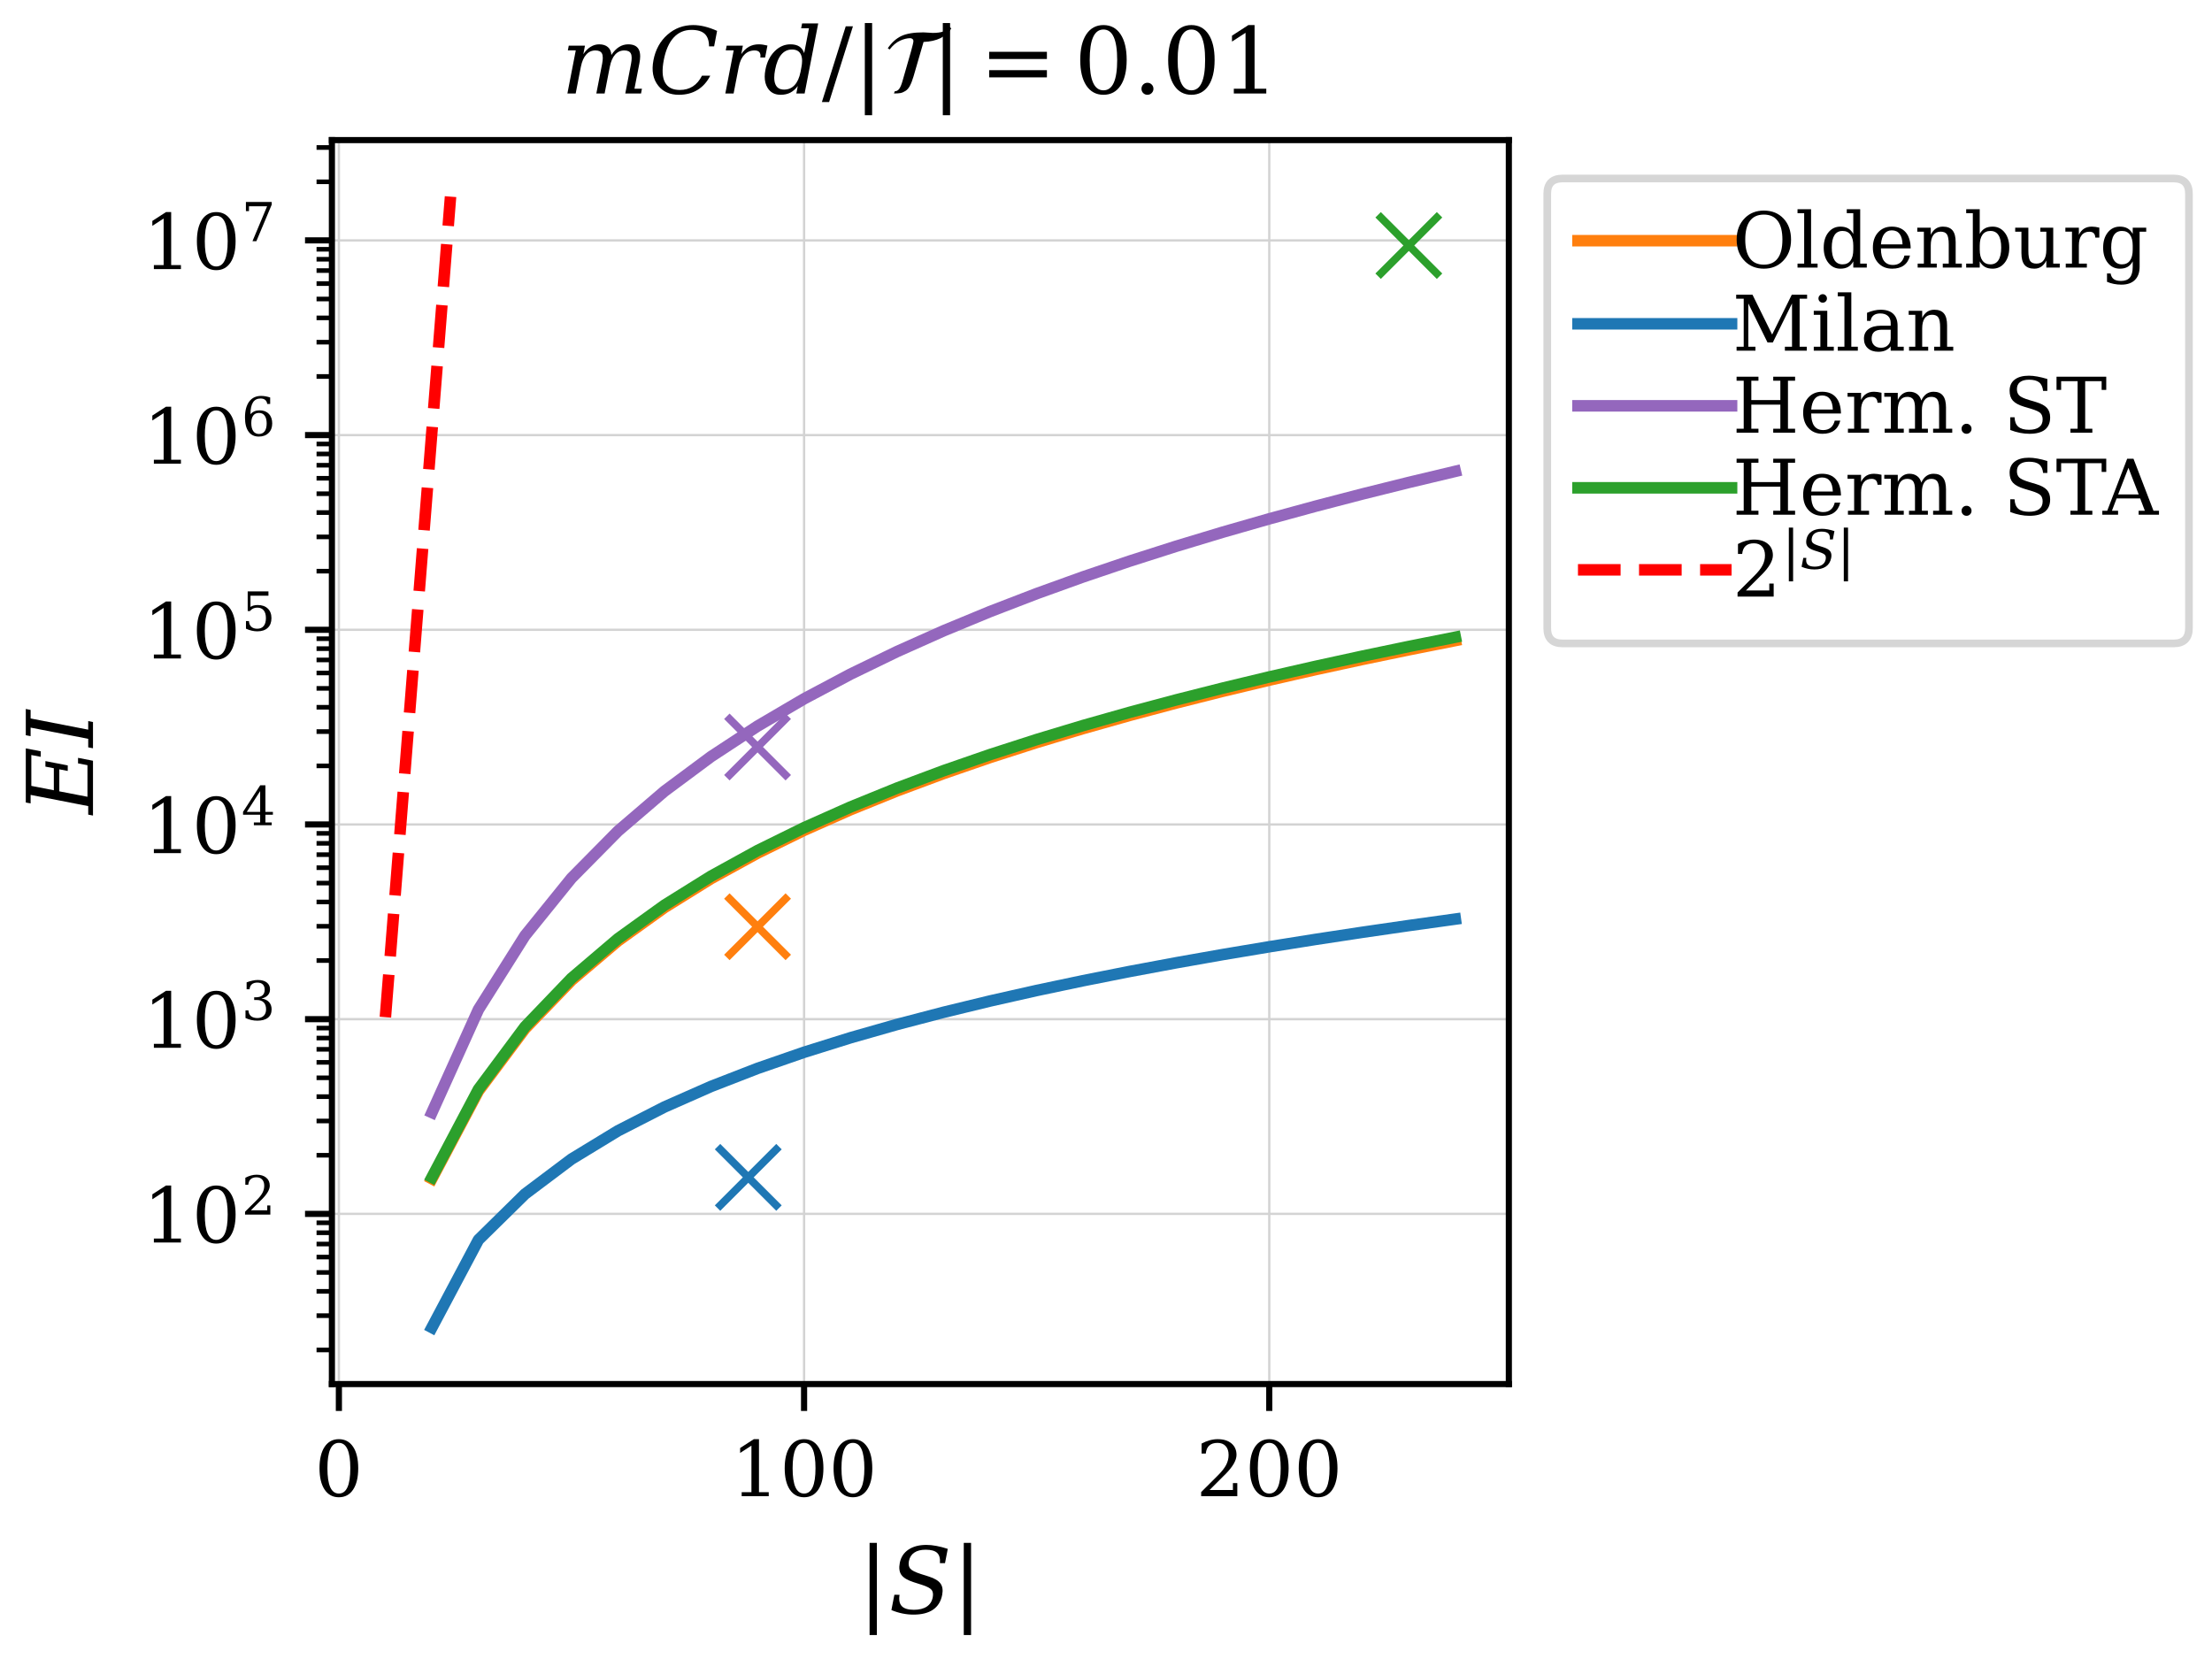 <?xml version="1.0" encoding="utf-8" standalone="no"?>
<!DOCTYPE svg PUBLIC "-//W3C//DTD SVG 1.1//EN"
  "http://www.w3.org/Graphics/SVG/1.1/DTD/svg11.dtd">
<!-- Created with matplotlib (https://matplotlib.org/) -->
<svg height="216pt" version="1.1" viewBox="0 0 288 216" width="288pt" xmlns="http://www.w3.org/2000/svg" xmlns:xlink="http://www.w3.org/1999/xlink">
 <defs>
  <style type="text/css">*{stroke-linecap:butt;stroke-linejoin:round;}</style>
 </defs>
 <g id="figure_1">
  <g id="patch_1">
   <path d="M 0 216 
L 288 216 
L 288 0 
L 0 0 
z
" style="fill:#ffffff;"/>
  </g>
  <g id="axes_1">
   <g id="patch_2">
    <path d="M 43.214 180.202 
L 196.45 180.202 
L 196.45 18.24 
L 43.214 18.24 
z
" style="fill:#ffffff;"/>
   </g>
   <g id="matplotlib.axis_1">
    <g id="xtick_1">
     <g id="line2d_1">
      <path clip-path="url(#pc89d87c1bc)" d="M 44.123 180.202 
L 44.123 18.24 
" style="fill:none;stroke:#d3d3d3;stroke-linecap:square;stroke-width:0.3;"/>
     </g>
     <g id="line2d_2">
      <defs>
       <path d="M 0 0 
L 0 3.5 
" id="m90feaa83fc" style="stroke:#000000;stroke-width:0.8;"/>
      </defs>
      <g>
       <use style="stroke:#000000;stroke-width:0.8;" x="44.123" xlink:href="#m90feaa83fc" y="180.202"/>
      </g>
     </g>
     <g id="text_1">
      <!-- 0 -->
      <g transform="translate(40.941 194.8)scale(0.1 -0.1)">
       <defs>
        <path d="M 31.781 3.422 
Q 39.266 3.422 42.969 11.625 
Q 46.688 19.828 46.688 36.375 
Q 46.688 52.984 42.969 61.188 
Q 39.266 69.391 31.781 69.391 
Q 24.312 69.391 20.594 61.188 
Q 16.891 52.984 16.891 36.375 
Q 16.891 19.828 20.594 11.625 
Q 24.312 3.422 31.781 3.422 
z
M 31.781 -1.422 
Q 19.922 -1.422 13.25 8.531 
Q 6.594 18.5 6.594 36.375 
Q 6.594 54.297 13.25 64.25 
Q 19.922 74.219 31.781 74.219 
Q 43.703 74.219 50.344 64.25 
Q 56.984 54.297 56.984 36.375 
Q 56.984 18.5 50.344 8.531 
Q 43.703 -1.422 31.781 -1.422 
z
" id="DejaVuSerif-48"/>
       </defs>
       <use xlink:href="#DejaVuSerif-48"/>
      </g>
     </g>
    </g>
    <g id="xtick_2">
     <g id="line2d_3">
      <path clip-path="url(#pc89d87c1bc)" d="M 104.69 180.202 
L 104.69 18.24 
" style="fill:none;stroke:#d3d3d3;stroke-linecap:square;stroke-width:0.3;"/>
     </g>
     <g id="line2d_4">
      <g>
       <use style="stroke:#000000;stroke-width:0.8;" x="104.69" xlink:href="#m90feaa83fc" y="180.202"/>
      </g>
     </g>
     <g id="text_2">
      <!-- 100 -->
      <g transform="translate(95.146 194.8)scale(0.1 -0.1)">
       <defs>
        <path d="M 14.203 0 
L 14.203 5.172 
L 26.906 5.172 
L 26.906 65.828 
L 12.203 56.297 
L 12.203 62.703 
L 29.984 74.219 
L 36.719 74.219 
L 36.719 5.172 
L 49.422 5.172 
L 49.422 0 
z
" id="DejaVuSerif-49"/>
       </defs>
       <use xlink:href="#DejaVuSerif-49"/>
       <use x="63.623" xlink:href="#DejaVuSerif-48"/>
       <use x="127.246" xlink:href="#DejaVuSerif-48"/>
      </g>
     </g>
    </g>
    <g id="xtick_3">
     <g id="line2d_5">
      <path clip-path="url(#pc89d87c1bc)" d="M 165.257 180.202 
L 165.257 18.24 
" style="fill:none;stroke:#d3d3d3;stroke-linecap:square;stroke-width:0.3;"/>
     </g>
     <g id="line2d_6">
      <g>
       <use style="stroke:#000000;stroke-width:0.8;" x="165.257" xlink:href="#m90feaa83fc" y="180.202"/>
      </g>
     </g>
     <g id="text_3">
      <!-- 200 -->
      <g transform="translate(155.714 194.8)scale(0.1 -0.1)">
       <defs>
        <path d="M 12.797 55.516 
L 7.328 55.516 
L 7.328 68.5 
Q 12.547 71.297 17.844 72.75 
Q 23.141 74.219 28.219 74.219 
Q 39.594 74.219 46.188 68.703 
Q 52.781 63.188 52.781 53.719 
Q 52.781 43.016 37.844 28.125 
Q 36.672 27 36.078 26.422 
L 17.672 8.016 
L 48.094 8.016 
L 48.094 17 
L 53.812 17 
L 53.812 0 
L 6.781 0 
L 6.781 5.328 
L 28.906 27.391 
Q 36.234 34.719 39.359 40.844 
Q 42.484 46.969 42.484 53.719 
Q 42.484 61.078 38.641 65.234 
Q 34.812 69.391 28.078 69.391 
Q 21.094 69.391 17.281 65.922 
Q 13.484 62.453 12.797 55.516 
z
" id="DejaVuSerif-50"/>
       </defs>
       <use xlink:href="#DejaVuSerif-50"/>
       <use x="63.623" xlink:href="#DejaVuSerif-48"/>
       <use x="127.246" xlink:href="#DejaVuSerif-48"/>
      </g>
     </g>
    </g>
    <g id="text_4">
     <!-- $|S|$ -->
     <g transform="translate(111.672 210.12)scale(0.12 -0.12)">
      <defs>
       <path d="M 20.797 76.422 
L 20.797 -23.578 
L 12.891 -23.578 
L 12.891 76.422 
z
" id="DejaVuSerif-124"/>
       <path d="M 2.875 3.516 
L 6.109 20.125 
L 11.719 20.062 
Q 10.359 11.766 14.141 7.781 
Q 17.922 3.812 27.25 3.812 
Q 35.938 3.812 41.188 7.25 
Q 46.438 10.688 47.703 17.281 
Q 48.734 22.562 46.5 25.391 
Q 44.281 28.219 35.938 30.906 
L 26.906 33.797 
Q 17.047 36.969 13.703 41.703 
Q 10.359 46.438 11.969 54.688 
Q 13.766 63.969 21.359 69.094 
Q 28.953 74.219 40.875 74.219 
Q 45.953 74.219 51.781 73.109 
Q 57.625 72.016 64.016 69.922 
L 61.031 54.391 
L 55.516 54.391 
Q 56.156 62.109 52.516 65.547 
Q 48.875 69 40.047 69 
Q 32.328 69 27.688 65.844 
Q 23.047 62.703 21.875 56.688 
Q 20.844 51.469 23.281 48.484 
Q 25.734 45.516 35.016 42.578 
L 43.5 39.891 
Q 52.828 36.922 56.141 32.297 
Q 59.469 27.688 57.953 19.922 
Q 55.906 9.328 48.062 3.953 
Q 40.234 -1.422 26.812 -1.422 
Q 20.797 -1.422 14.812 -0.188 
Q 8.844 1.031 2.875 3.516 
z
" id="DejaVuSerif-Italic-83"/>
      </defs>
      <use transform="translate(0 0.578)" xlink:href="#DejaVuSerif-124"/>
      <use transform="translate(33.691 0.578)" xlink:href="#DejaVuSerif-Italic-83"/>
      <use transform="translate(102.197 0.578)" xlink:href="#DejaVuSerif-124"/>
     </g>
    </g>
   </g>
   <g id="matplotlib.axis_2">
    <g id="ytick_1">
     <g id="line2d_7">
      <path clip-path="url(#pc89d87c1bc)" d="M 43.214 158.044 
L 196.45 158.044 
" style="fill:none;stroke:#d3d3d3;stroke-linecap:square;stroke-width:0.3;"/>
     </g>
     <g id="line2d_8">
      <defs>
       <path d="M 0 0 
L -3.5 0 
" id="mad2fc15895" style="stroke:#000000;stroke-width:0.8;"/>
      </defs>
      <g>
       <use style="stroke:#000000;stroke-width:0.8;" x="43.214" xlink:href="#mad2fc15895" y="158.044"/>
      </g>
     </g>
     <g id="text_5">
      <!-- $\mathdefault{10^{2}}$ -->
      <g transform="translate(18.614 161.844)scale(0.1 -0.1)">
       <use transform="translate(0 0.713)" xlink:href="#DejaVuSerif-49"/>
       <use transform="translate(63.623 0.713)" xlink:href="#DejaVuSerif-48"/>
       <use transform="translate(128.154 37.047)scale(0.7)" xlink:href="#DejaVuSerif-50"/>
      </g>
     </g>
    </g>
    <g id="ytick_2">
     <g id="line2d_9">
      <path clip-path="url(#pc89d87c1bc)" d="M 43.214 132.695 
L 196.45 132.695 
" style="fill:none;stroke:#d3d3d3;stroke-linecap:square;stroke-width:0.3;"/>
     </g>
     <g id="line2d_10">
      <g>
       <use style="stroke:#000000;stroke-width:0.8;" x="43.214" xlink:href="#mad2fc15895" y="132.695"/>
      </g>
     </g>
     <g id="text_6">
      <!-- $\mathdefault{10^{3}}$ -->
      <g transform="translate(18.614 136.494)scale(0.1 -0.1)">
       <defs>
        <path d="M 9.719 69.828 
Q 15.438 71.969 20.672 73.094 
Q 25.922 74.219 30.516 74.219 
Q 41.219 74.219 47.219 69.594 
Q 53.219 64.984 53.219 56.781 
Q 53.219 50.203 49.062 45.781 
Q 44.922 41.359 37.312 39.797 
Q 46.297 38.531 51.25 33.281 
Q 56.203 28.031 56.203 19.672 
Q 56.203 9.469 49.344 4.016 
Q 42.484 -1.422 29.594 -1.422 
Q 23.875 -1.422 18.422 -0.188 
Q 12.984 1.031 7.625 3.516 
L 7.625 17.672 
L 13.094 17.672 
Q 13.578 10.641 17.828 7.031 
Q 22.078 3.422 29.781 3.422 
Q 37.25 3.422 41.578 7.734 
Q 45.906 12.062 45.906 19.578 
Q 45.906 28.172 41.453 32.594 
Q 37.016 37.016 28.422 37.016 
L 23.781 37.016 
L 23.781 42 
L 26.219 42 
Q 34.766 42 39.031 45.531 
Q 43.312 49.078 43.312 56.203 
Q 43.312 62.594 39.797 65.984 
Q 36.281 69.391 29.688 69.391 
Q 23.094 69.391 19.453 66.266 
Q 15.828 63.141 15.188 56.984 
L 9.719 56.984 
z
" id="DejaVuSerif-51"/>
       </defs>
       <use transform="translate(0 0.713)" xlink:href="#DejaVuSerif-49"/>
       <use transform="translate(63.623 0.713)" xlink:href="#DejaVuSerif-48"/>
       <use transform="translate(128.154 37.047)scale(0.7)" xlink:href="#DejaVuSerif-51"/>
      </g>
     </g>
    </g>
    <g id="ytick_3">
     <g id="line2d_11">
      <path clip-path="url(#pc89d87c1bc)" d="M 43.214 107.346 
L 196.45 107.346 
" style="fill:none;stroke:#d3d3d3;stroke-linecap:square;stroke-width:0.3;"/>
     </g>
     <g id="line2d_12">
      <g>
       <use style="stroke:#000000;stroke-width:0.8;" x="43.214" xlink:href="#mad2fc15895" y="107.346"/>
      </g>
     </g>
     <g id="text_7">
      <!-- $\mathdefault{10^{4}}$ -->
      <g transform="translate(18.614 111.145)scale(0.1 -0.1)">
       <defs>
        <path d="M 34.906 24.703 
L 34.906 63.484 
L 10.016 24.703 
z
M 56.391 0 
L 23.188 0 
L 23.188 5.172 
L 34.906 5.172 
L 34.906 19.484 
L 3.078 19.484 
L 3.078 24.812 
L 35.016 74.219 
L 44.672 74.219 
L 44.672 24.703 
L 58.594 24.703 
L 58.594 19.484 
L 44.672 19.484 
L 44.672 5.172 
L 56.391 5.172 
z
" id="DejaVuSerif-52"/>
       </defs>
       <use transform="translate(0 0.713)" xlink:href="#DejaVuSerif-49"/>
       <use transform="translate(63.623 0.713)" xlink:href="#DejaVuSerif-48"/>
       <use transform="translate(128.154 37.047)scale(0.7)" xlink:href="#DejaVuSerif-52"/>
      </g>
     </g>
    </g>
    <g id="ytick_4">
     <g id="line2d_13">
      <path clip-path="url(#pc89d87c1bc)" d="M 43.214 81.997 
L 196.45 81.997 
" style="fill:none;stroke:#d3d3d3;stroke-linecap:square;stroke-width:0.3;"/>
     </g>
     <g id="line2d_14">
      <g>
       <use style="stroke:#000000;stroke-width:0.8;" x="43.214" xlink:href="#mad2fc15895" y="81.997"/>
      </g>
     </g>
     <g id="text_8">
      <!-- $\mathdefault{10^{5}}$ -->
      <g transform="translate(18.614 85.796)scale(0.1 -0.1)">
       <defs>
        <path d="M 50.297 72.906 
L 50.297 64.891 
L 16.891 64.891 
L 16.891 44 
Q 19.438 45.75 22.828 46.625 
Q 26.219 47.516 30.422 47.516 
Q 42.234 47.516 49.062 40.969 
Q 55.906 34.422 55.906 23.094 
Q 55.906 11.531 49 5.047 
Q 42.094 -1.422 29.594 -1.422 
Q 24.562 -1.422 19.281 -0.188 
Q 14.016 1.031 8.5 3.516 
L 8.5 17.672 
L 14.016 17.672 
Q 14.453 10.75 18.422 7.078 
Q 22.406 3.422 29.594 3.422 
Q 37.312 3.422 41.453 8.5 
Q 45.609 13.578 45.609 23.094 
Q 45.609 32.562 41.484 37.609 
Q 37.359 42.672 29.594 42.672 
Q 25.203 42.672 21.844 41.109 
Q 18.5 39.547 15.922 36.281 
L 11.719 36.281 
L 11.719 72.906 
z
" id="DejaVuSerif-53"/>
       </defs>
       <use transform="translate(0 0.631)" xlink:href="#DejaVuSerif-49"/>
       <use transform="translate(63.623 0.631)" xlink:href="#DejaVuSerif-48"/>
       <use transform="translate(128.154 36.966)scale(0.7)" xlink:href="#DejaVuSerif-53"/>
      </g>
     </g>
    </g>
    <g id="ytick_5">
     <g id="line2d_15">
      <path clip-path="url(#pc89d87c1bc)" d="M 43.214 56.648 
L 196.45 56.648 
" style="fill:none;stroke:#d3d3d3;stroke-linecap:square;stroke-width:0.3;"/>
     </g>
     <g id="line2d_16">
      <g>
       <use style="stroke:#000000;stroke-width:0.8;" x="43.214" xlink:href="#mad2fc15895" y="56.648"/>
      </g>
     </g>
     <g id="text_9">
      <!-- $\mathdefault{10^{6}}$ -->
      <g transform="translate(18.614 60.447)scale(0.1 -0.1)">
       <defs>
        <path d="M 32.719 3.422 
Q 39.594 3.422 43.297 8.469 
Q 47.016 13.531 47.016 23 
Q 47.016 32.469 43.297 37.516 
Q 39.594 42.578 32.719 42.578 
Q 25.734 42.578 22.062 37.688 
Q 18.406 32.812 18.406 23.578 
Q 18.406 13.875 22.109 8.641 
Q 25.828 3.422 32.719 3.422 
z
M 16.797 40.141 
Q 20.125 43.797 24.312 45.594 
Q 28.516 47.406 33.797 47.406 
Q 44.672 47.406 51 40.859 
Q 57.328 34.328 57.328 23 
Q 57.328 11.922 50.516 5.25 
Q 43.703 -1.422 32.328 -1.422 
Q 19.969 -1.422 13.328 7.781 
Q 6.688 17 6.688 34.078 
Q 6.688 53.219 14.547 63.719 
Q 22.406 74.219 36.719 74.219 
Q 40.578 74.219 44.828 73.484 
Q 49.078 72.75 53.516 71.297 
L 53.516 59.281 
L 48 59.281 
Q 47.406 64.203 44.234 66.797 
Q 41.062 69.391 35.688 69.391 
Q 26.219 69.391 21.578 62.203 
Q 16.938 55.031 16.797 40.141 
z
" id="DejaVuSerif-54"/>
       </defs>
       <use transform="translate(0 0.713)" xlink:href="#DejaVuSerif-49"/>
       <use transform="translate(63.623 0.713)" xlink:href="#DejaVuSerif-48"/>
       <use transform="translate(128.154 37.047)scale(0.7)" xlink:href="#DejaVuSerif-54"/>
      </g>
     </g>
    </g>
    <g id="ytick_6">
     <g id="line2d_17">
      <path clip-path="url(#pc89d87c1bc)" d="M 43.214 31.299 
L 196.45 31.299 
" style="fill:none;stroke:#d3d3d3;stroke-linecap:square;stroke-width:0.3;"/>
     </g>
     <g id="line2d_18">
      <g>
       <use style="stroke:#000000;stroke-width:0.8;" x="43.214" xlink:href="#mad2fc15895" y="31.299"/>
      </g>
     </g>
     <g id="text_10">
      <!-- $\mathdefault{10^{7}}$ -->
      <g transform="translate(18.614 35.098)scale(0.1 -0.1)">
       <defs>
        <path d="M 56.391 67.922 
L 27.875 0 
L 20.609 0 
L 47.797 64.891 
L 14.109 64.891 
L 14.109 55.906 
L 8.406 55.906 
L 8.406 72.906 
L 56.391 72.906 
z
" id="DejaVuSerif-55"/>
       </defs>
       <use transform="translate(0 0.631)" xlink:href="#DejaVuSerif-49"/>
       <use transform="translate(63.623 0.631)" xlink:href="#DejaVuSerif-48"/>
       <use transform="translate(128.154 36.966)scale(0.7)" xlink:href="#DejaVuSerif-55"/>
      </g>
     </g>
    </g>
    <g id="ytick_7">
     <g id="line2d_19">
      <defs>
       <path d="M 0 0 
L -2 0 
" id="m419b87b1a6" style="stroke:#000000;stroke-width:0.6;"/>
      </defs>
      <g>
       <use style="stroke:#000000;stroke-width:0.6;" x="43.214" xlink:href="#m419b87b1a6" y="175.763"/>
      </g>
     </g>
    </g>
    <g id="ytick_8">
     <g id="line2d_20">
      <g>
       <use style="stroke:#000000;stroke-width:0.6;" x="43.214" xlink:href="#m419b87b1a6" y="171.299"/>
      </g>
     </g>
    </g>
    <g id="ytick_9">
     <g id="line2d_21">
      <g>
       <use style="stroke:#000000;stroke-width:0.6;" x="43.214" xlink:href="#m419b87b1a6" y="168.132"/>
      </g>
     </g>
    </g>
    <g id="ytick_10">
     <g id="line2d_22">
      <g>
       <use style="stroke:#000000;stroke-width:0.6;" x="43.214" xlink:href="#m419b87b1a6" y="165.675"/>
      </g>
     </g>
    </g>
    <g id="ytick_11">
     <g id="line2d_23">
      <g>
       <use style="stroke:#000000;stroke-width:0.6;" x="43.214" xlink:href="#m419b87b1a6" y="163.668"/>
      </g>
     </g>
    </g>
    <g id="ytick_12">
     <g id="line2d_24">
      <g>
       <use style="stroke:#000000;stroke-width:0.6;" x="43.214" xlink:href="#m419b87b1a6" y="161.971"/>
      </g>
     </g>
    </g>
    <g id="ytick_13">
     <g id="line2d_25">
      <g>
       <use style="stroke:#000000;stroke-width:0.6;" x="43.214" xlink:href="#m419b87b1a6" y="160.501"/>
      </g>
     </g>
    </g>
    <g id="ytick_14">
     <g id="line2d_26">
      <g>
       <use style="stroke:#000000;stroke-width:0.6;" x="43.214" xlink:href="#m419b87b1a6" y="159.204"/>
      </g>
     </g>
    </g>
    <g id="ytick_15">
     <g id="line2d_27">
      <g>
       <use style="stroke:#000000;stroke-width:0.6;" x="43.214" xlink:href="#m419b87b1a6" y="150.413"/>
      </g>
     </g>
    </g>
    <g id="ytick_16">
     <g id="line2d_28">
      <g>
       <use style="stroke:#000000;stroke-width:0.6;" x="43.214" xlink:href="#m419b87b1a6" y="145.95"/>
      </g>
     </g>
    </g>
    <g id="ytick_17">
     <g id="line2d_29">
      <g>
       <use style="stroke:#000000;stroke-width:0.6;" x="43.214" xlink:href="#m419b87b1a6" y="142.783"/>
      </g>
     </g>
    </g>
    <g id="ytick_18">
     <g id="line2d_30">
      <g>
       <use style="stroke:#000000;stroke-width:0.6;" x="43.214" xlink:href="#m419b87b1a6" y="140.326"/>
      </g>
     </g>
    </g>
    <g id="ytick_19">
     <g id="line2d_31">
      <g>
       <use style="stroke:#000000;stroke-width:0.6;" x="43.214" xlink:href="#m419b87b1a6" y="138.319"/>
      </g>
     </g>
    </g>
    <g id="ytick_20">
     <g id="line2d_32">
      <g>
       <use style="stroke:#000000;stroke-width:0.6;" x="43.214" xlink:href="#m419b87b1a6" y="136.622"/>
      </g>
     </g>
    </g>
    <g id="ytick_21">
     <g id="line2d_33">
      <g>
       <use style="stroke:#000000;stroke-width:0.6;" x="43.214" xlink:href="#m419b87b1a6" y="135.152"/>
      </g>
     </g>
    </g>
    <g id="ytick_22">
     <g id="line2d_34">
      <g>
       <use style="stroke:#000000;stroke-width:0.6;" x="43.214" xlink:href="#m419b87b1a6" y="133.855"/>
      </g>
     </g>
    </g>
    <g id="ytick_23">
     <g id="line2d_35">
      <g>
       <use style="stroke:#000000;stroke-width:0.6;" x="43.214" xlink:href="#m419b87b1a6" y="125.064"/>
      </g>
     </g>
    </g>
    <g id="ytick_24">
     <g id="line2d_36">
      <g>
       <use style="stroke:#000000;stroke-width:0.6;" x="43.214" xlink:href="#m419b87b1a6" y="120.601"/>
      </g>
     </g>
    </g>
    <g id="ytick_25">
     <g id="line2d_37">
      <g>
       <use style="stroke:#000000;stroke-width:0.6;" x="43.214" xlink:href="#m419b87b1a6" y="117.433"/>
      </g>
     </g>
    </g>
    <g id="ytick_26">
     <g id="line2d_38">
      <g>
       <use style="stroke:#000000;stroke-width:0.6;" x="43.214" xlink:href="#m419b87b1a6" y="114.977"/>
      </g>
     </g>
    </g>
    <g id="ytick_27">
     <g id="line2d_39">
      <g>
       <use style="stroke:#000000;stroke-width:0.6;" x="43.214" xlink:href="#m419b87b1a6" y="112.97"/>
      </g>
     </g>
    </g>
    <g id="ytick_28">
     <g id="line2d_40">
      <g>
       <use style="stroke:#000000;stroke-width:0.6;" x="43.214" xlink:href="#m419b87b1a6" y="111.273"/>
      </g>
     </g>
    </g>
    <g id="ytick_29">
     <g id="line2d_41">
      <g>
       <use style="stroke:#000000;stroke-width:0.6;" x="43.214" xlink:href="#m419b87b1a6" y="109.803"/>
      </g>
     </g>
    </g>
    <g id="ytick_30">
     <g id="line2d_42">
      <g>
       <use style="stroke:#000000;stroke-width:0.6;" x="43.214" xlink:href="#m419b87b1a6" y="108.506"/>
      </g>
     </g>
    </g>
    <g id="ytick_31">
     <g id="line2d_43">
      <g>
       <use style="stroke:#000000;stroke-width:0.6;" x="43.214" xlink:href="#m419b87b1a6" y="99.715"/>
      </g>
     </g>
    </g>
    <g id="ytick_32">
     <g id="line2d_44">
      <g>
       <use style="stroke:#000000;stroke-width:0.6;" x="43.214" xlink:href="#m419b87b1a6" y="95.251"/>
      </g>
     </g>
    </g>
    <g id="ytick_33">
     <g id="line2d_45">
      <g>
       <use style="stroke:#000000;stroke-width:0.6;" x="43.214" xlink:href="#m419b87b1a6" y="92.084"/>
      </g>
     </g>
    </g>
    <g id="ytick_34">
     <g id="line2d_46">
      <g>
       <use style="stroke:#000000;stroke-width:0.6;" x="43.214" xlink:href="#m419b87b1a6" y="89.628"/>
      </g>
     </g>
    </g>
    <g id="ytick_35">
     <g id="line2d_47">
      <g>
       <use style="stroke:#000000;stroke-width:0.6;" x="43.214" xlink:href="#m419b87b1a6" y="87.621"/>
      </g>
     </g>
    </g>
    <g id="ytick_36">
     <g id="line2d_48">
      <g>
       <use style="stroke:#000000;stroke-width:0.6;" x="43.214" xlink:href="#m419b87b1a6" y="85.924"/>
      </g>
     </g>
    </g>
    <g id="ytick_37">
     <g id="line2d_49">
      <g>
       <use style="stroke:#000000;stroke-width:0.6;" x="43.214" xlink:href="#m419b87b1a6" y="84.453"/>
      </g>
     </g>
    </g>
    <g id="ytick_38">
     <g id="line2d_50">
      <g>
       <use style="stroke:#000000;stroke-width:0.6;" x="43.214" xlink:href="#m419b87b1a6" y="83.157"/>
      </g>
     </g>
    </g>
    <g id="ytick_39">
     <g id="line2d_51">
      <g>
       <use style="stroke:#000000;stroke-width:0.6;" x="43.214" xlink:href="#m419b87b1a6" y="74.366"/>
      </g>
     </g>
    </g>
    <g id="ytick_40">
     <g id="line2d_52">
      <g>
       <use style="stroke:#000000;stroke-width:0.6;" x="43.214" xlink:href="#m419b87b1a6" y="69.902"/>
      </g>
     </g>
    </g>
    <g id="ytick_41">
     <g id="line2d_53">
      <g>
       <use style="stroke:#000000;stroke-width:0.6;" x="43.214" xlink:href="#m419b87b1a6" y="66.735"/>
      </g>
     </g>
    </g>
    <g id="ytick_42">
     <g id="line2d_54">
      <g>
       <use style="stroke:#000000;stroke-width:0.6;" x="43.214" xlink:href="#m419b87b1a6" y="64.279"/>
      </g>
     </g>
    </g>
    <g id="ytick_43">
     <g id="line2d_55">
      <g>
       <use style="stroke:#000000;stroke-width:0.6;" x="43.214" xlink:href="#m419b87b1a6" y="62.271"/>
      </g>
     </g>
    </g>
    <g id="ytick_44">
     <g id="line2d_56">
      <g>
       <use style="stroke:#000000;stroke-width:0.6;" x="43.214" xlink:href="#m419b87b1a6" y="60.574"/>
      </g>
     </g>
    </g>
    <g id="ytick_45">
     <g id="line2d_57">
      <g>
       <use style="stroke:#000000;stroke-width:0.6;" x="43.214" xlink:href="#m419b87b1a6" y="59.104"/>
      </g>
     </g>
    </g>
    <g id="ytick_46">
     <g id="line2d_58">
      <g>
       <use style="stroke:#000000;stroke-width:0.6;" x="43.214" xlink:href="#m419b87b1a6" y="57.808"/>
      </g>
     </g>
    </g>
    <g id="ytick_47">
     <g id="line2d_59">
      <g>
       <use style="stroke:#000000;stroke-width:0.6;" x="43.214" xlink:href="#m419b87b1a6" y="49.017"/>
      </g>
     </g>
    </g>
    <g id="ytick_48">
     <g id="line2d_60">
      <g>
       <use style="stroke:#000000;stroke-width:0.6;" x="43.214" xlink:href="#m419b87b1a6" y="44.553"/>
      </g>
     </g>
    </g>
    <g id="ytick_49">
     <g id="line2d_61">
      <g>
       <use style="stroke:#000000;stroke-width:0.6;" x="43.214" xlink:href="#m419b87b1a6" y="41.386"/>
      </g>
     </g>
    </g>
    <g id="ytick_50">
     <g id="line2d_62">
      <g>
       <use style="stroke:#000000;stroke-width:0.6;" x="43.214" xlink:href="#m419b87b1a6" y="38.929"/>
      </g>
     </g>
    </g>
    <g id="ytick_51">
     <g id="line2d_63">
      <g>
       <use style="stroke:#000000;stroke-width:0.6;" x="43.214" xlink:href="#m419b87b1a6" y="36.922"/>
      </g>
     </g>
    </g>
    <g id="ytick_52">
     <g id="line2d_64">
      <g>
       <use style="stroke:#000000;stroke-width:0.6;" x="43.214" xlink:href="#m419b87b1a6" y="35.225"/>
      </g>
     </g>
    </g>
    <g id="ytick_53">
     <g id="line2d_65">
      <g>
       <use style="stroke:#000000;stroke-width:0.6;" x="43.214" xlink:href="#m419b87b1a6" y="33.755"/>
      </g>
     </g>
    </g>
    <g id="ytick_54">
     <g id="line2d_66">
      <g>
       <use style="stroke:#000000;stroke-width:0.6;" x="43.214" xlink:href="#m419b87b1a6" y="32.458"/>
      </g>
     </g>
    </g>
    <g id="ytick_55">
     <g id="line2d_67">
      <g>
       <use style="stroke:#000000;stroke-width:0.6;" x="43.214" xlink:href="#m419b87b1a6" y="23.668"/>
      </g>
     </g>
    </g>
    <g id="ytick_56">
     <g id="line2d_68">
      <g>
       <use style="stroke:#000000;stroke-width:0.6;" x="43.214" xlink:href="#m419b87b1a6" y="19.204"/>
      </g>
     </g>
    </g>
    <g id="text_11">
     <!-- $EI$ -->
     <g transform="translate(12.118 106.001)rotate(-90)scale(0.12 -0.12)">
      <defs>
       <path d="M -1.516 0 
L -0.531 5.172 
L 8.734 5.172 
L 20.906 67.672 
L 11.625 67.672 
L 12.641 72.906 
L 71.344 72.906 
L 68.219 56.688 
L 62.203 56.688 
L 64.156 66.891 
L 30.672 66.891 
L 25.922 42.484 
L 49.812 42.484 
L 51.562 51.609 
L 57.562 51.609 
L 52.875 27.391 
L 46.875 27.391 
L 48.641 36.531 
L 24.75 36.531 
L 18.844 6 
L 53.125 6 
L 55.078 16.219 
L 61.078 16.219 
L 57.953 0 
z
" id="DejaVuSerif-Italic-69"/>
       <path d="M 18.656 5.172 
L 27.938 5.172 
L 26.953 0 
L -1.516 0 
L -0.531 5.172 
L 8.734 5.172 
L 20.906 67.672 
L 11.625 67.672 
L 12.641 72.906 
L 41.109 72.906 
L 40.094 67.672 
L 30.812 67.672 
z
" id="DejaVuSerif-Italic-73"/>
      </defs>
      <use transform="translate(0 0.094)" xlink:href="#DejaVuSerif-Italic-69"/>
      <use transform="translate(72.998 0.094)" xlink:href="#DejaVuSerif-Italic-73"/>
     </g>
    </g>
   </g>
   <g id="line2d_69">
    <path clip-path="url(#pc89d87c1bc)" d="M 56.236 153.468 
L 62.293 142.045 
L 68.35 133.933 
L 74.406 127.641 
L 80.463 122.501 
L 86.52 118.156 
L 92.577 114.393 
L 98.633 111.074 
L 104.69 108.105 
L 110.747 105.419 
L 116.803 102.966 
L 122.86 100.71 
L 128.917 98.62 
L 134.974 96.674 
L 141.03 94.854 
L 147.087 93.143 
L 153.144 91.529 
L 159.201 90.003 
L 165.257 88.554 
L 171.314 87.175 
L 177.371 85.86 
L 183.428 84.603 
L 189.484 83.4 
" style="fill:none;stroke:#ff7f0e;stroke-linecap:square;stroke-width:1.5;"/>
   </g>
   <g id="line2d_70">
    <path clip-path="url(#pc89d87c1bc)" d="M 56.236 172.84 
L 62.293 161.423 
L 68.35 155.467 
L 74.406 150.913 
L 80.463 147.225 
L 86.52 144.126 
L 92.577 141.453 
L 98.633 139.102 
L 104.69 137.004 
L 110.747 135.109 
L 116.803 133.382 
L 122.86 131.795 
L 128.917 130.326 
L 134.974 128.96 
L 141.03 127.683 
L 147.087 126.483 
L 153.144 125.353 
L 159.201 124.283 
L 165.257 123.269 
L 171.314 122.304 
L 177.371 121.384 
L 183.428 120.506 
L 189.484 119.664 
" style="fill:none;stroke:#1f77b4;stroke-linecap:square;stroke-width:1.5;"/>
   </g>
   <g id="line2d_71">
    <path clip-path="url(#pc89d87c1bc)" d="M 56.236 144.849 
L 62.293 131.436 
L 68.35 121.822 
L 74.406 114.333 
L 80.463 108.201 
L 86.52 103.01 
L 92.577 98.51 
L 98.633 94.539 
L 104.69 90.984 
L 110.747 87.767 
L 116.803 84.829 
L 122.86 82.125 
L 128.917 79.62 
L 134.974 77.288 
L 141.03 75.105 
L 147.087 73.054 
L 153.144 71.119 
L 159.201 69.288 
L 165.257 67.551 
L 171.314 65.897 
L 177.371 64.32 
L 183.428 62.812 
L 189.484 61.368 
" style="fill:none;stroke:#9467bd;stroke-linecap:square;stroke-width:1.5;"/>
   </g>
   <g id="line2d_72">
    <path clip-path="url(#pc89d87c1bc)" d="M 56.236 153.288 
L 62.293 141.827 
L 68.35 133.686 
L 74.406 127.371 
L 80.463 122.212 
L 86.52 117.851 
L 92.577 114.074 
L 98.633 110.742 
L 104.69 107.762 
L 110.747 105.066 
L 116.803 102.604 
L 122.86 100.339 
L 128.917 98.241 
L 134.974 96.288 
L 141.03 94.46 
L 147.087 92.743 
L 153.144 91.123 
L 159.201 89.59 
L 165.257 88.136 
L 171.314 86.752 
L 177.371 85.432 
L 183.428 84.17 
L 189.484 82.962 
" style="fill:none;stroke:#2ca02c;stroke-linecap:square;stroke-width:1.5;"/>
   </g>
   <g id="line2d_73">
    <path clip-path="url(#pc89d87c1bc)" d="M 50.179 132.434 
L 51.391 117.172 
L 52.602 101.911 
L 53.813 86.649 
L 55.025 71.387 
L 56.236 56.126 
L 57.447 40.864 
L 58.659 25.602 
" style="fill:none;stroke:#ff0000;stroke-dasharray:5.55,2.4;stroke-dashoffset:0;stroke-width:1.5;"/>
   </g>
   <g id="line2d_74">
    <path clip-path="url(#pc89d87c1bc)" d="M 98.633 120.659 
" style="fill:none;stroke:#ff7f0e;stroke-linecap:square;stroke-width:1.5;"/>
    <defs>
     <path d="M -4 4 
L 4 -4 
M -4 -4 
L 4 4 
" id="m1fc7931125" style="stroke:#ff7f0e;"/>
    </defs>
    <g clip-path="url(#pc89d87c1bc)">
     <use style="fill:#ff7f0e;stroke:#ff7f0e;" x="98.633" xlink:href="#m1fc7931125" y="120.659"/>
    </g>
   </g>
   <g id="line2d_75">
    <path clip-path="url(#pc89d87c1bc)" d="M 97.422 153.291 
" style="fill:none;stroke:#1f77b4;stroke-linecap:square;stroke-width:1.5;"/>
    <defs>
     <path d="M -4 4 
L 4 -4 
M -4 -4 
L 4 4 
" id="m4485665152" style="stroke:#1f77b4;"/>
    </defs>
    <g clip-path="url(#pc89d87c1bc)">
     <use style="fill:#1f77b4;stroke:#1f77b4;" x="97.422" xlink:href="#m4485665152" y="153.291"/>
    </g>
   </g>
   <g id="line2d_76">
    <path clip-path="url(#pc89d87c1bc)" d="M 98.633 97.259 
" style="fill:none;stroke:#9467bd;stroke-linecap:square;stroke-width:1.5;"/>
    <defs>
     <path d="M -4 4 
L 4 -4 
M -4 -4 
L 4 4 
" id="m40bcf36d92" style="stroke:#9467bd;"/>
    </defs>
    <g clip-path="url(#pc89d87c1bc)">
     <use style="fill:#9467bd;stroke:#9467bd;" x="98.633" xlink:href="#m40bcf36d92" y="97.259"/>
    </g>
   </g>
   <g id="line2d_77">
    <path clip-path="url(#pc89d87c1bc)" d="M 183.428 31.964 
" style="fill:none;stroke:#2ca02c;stroke-linecap:square;stroke-width:1.5;"/>
    <defs>
     <path d="M -4 4 
L 4 -4 
M -4 -4 
L 4 4 
" id="mcad2d66223" style="stroke:#2ca02c;"/>
    </defs>
    <g clip-path="url(#pc89d87c1bc)">
     <use style="fill:#2ca02c;stroke:#2ca02c;" x="183.428" xlink:href="#mcad2d66223" y="31.964"/>
    </g>
   </g>
   <g id="patch_3">
    <path d="M 43.214 180.202 
L 43.214 18.24 
" style="fill:none;stroke:#000000;stroke-linecap:square;stroke-linejoin:miter;stroke-width:0.8;"/>
   </g>
   <g id="patch_4">
    <path d="M 196.45 180.202 
L 196.45 18.24 
" style="fill:none;stroke:#000000;stroke-linecap:square;stroke-linejoin:miter;stroke-width:0.8;"/>
   </g>
   <g id="patch_5">
    <path d="M 43.214 180.202 
L 196.45 180.202 
" style="fill:none;stroke:#000000;stroke-linecap:square;stroke-linejoin:miter;stroke-width:0.8;"/>
   </g>
   <g id="patch_6">
    <path d="M 43.214 18.24 
L 196.45 18.24 
" style="fill:none;stroke:#000000;stroke-linecap:square;stroke-linejoin:miter;stroke-width:0.8;"/>
   </g>
   <g id="text_12">
    <!-- $mCrd/|\mathcal{T}|=0.01$ -->
    <g transform="translate(73.032 12.24)scale(0.12 -0.12)">
     <defs>
      <path d="M 54.734 41.797 
Q 58.453 47.516 63.031 50.422 
Q 67.625 53.328 73 53.328 
Q 81.156 53.328 84.188 48.25 
Q 85.984 45.219 85.984 40.281 
Q 85.984 37.062 85.203 33.016 
L 79.781 5.172 
L 87.891 5.172 
L 86.922 0 
L 69.828 0 
L 76.031 31.984 
Q 76.766 35.797 76.766 38.531 
Q 76.766 41.547 75.875 43.312 
Q 74.219 46.688 68.797 46.688 
Q 62.797 46.688 58.766 42.141 
Q 54.734 37.594 53.031 28.906 
L 47.406 0 
L 38.422 0 
L 44.734 32.328 
Q 45.406 35.984 45.406 38.625 
Q 45.406 41.656 44.531 43.359 
Q 42.828 46.688 37.406 46.688 
Q 31.391 46.688 27.359 42.141 
Q 23.344 37.594 21.625 28.906 
L 16.016 0 
L 7.031 0 
L 16.109 46.781 
L 7.516 46.781 
L 8.5 51.906 
L 26.078 51.906 
L 24.312 42.672 
Q 27.781 47.859 32.172 50.594 
Q 36.578 53.328 41.453 53.328 
Q 47.516 53.328 50.969 50.312 
Q 54.438 47.312 54.734 41.797 
z
" id="DejaVuSerif-Italic-109"/>
      <path d="M 67.188 19.281 
Q 61.969 9.078 53.344 3.828 
Q 44.734 -1.422 33.109 -1.422 
Q 25.984 -1.422 20.359 1.016 
Q 14.75 3.469 10.938 8.203 
Q 6.547 13.672 5.219 20.625 
Q 3.906 27.594 5.609 36.375 
Q 8.938 53.375 20.781 63.797 
Q 32.625 74.219 48.688 74.219 
Q 54.641 74.219 61.062 72.656 
Q 67.484 71.094 74.609 67.922 
L 71.391 51.125 
L 65.875 51.125 
Q 65.828 60.297 61.234 64.641 
Q 56.641 69 46.828 69 
Q 35.156 69 27.531 60.719 
Q 19.922 52.438 16.797 36.375 
Q 13.672 20.359 18.062 12.078 
Q 22.469 3.812 34.125 3.812 
Q 42.281 3.812 48.312 7.688 
Q 54.344 11.578 58.203 19.281 
z
" id="DejaVuSerif-Italic-67"/>
      <path d="M 52.734 52 
L 50.203 39.016 
L 45.016 39.016 
Q 45.172 39.984 45.172 40.828 
Q 45.172 43.359 44 44.781 
Q 42.484 46.688 38.812 46.688 
Q 32.172 46.688 27.734 42.094 
Q 23.297 37.5 21.625 28.906 
L 16.016 0 
L 7.031 0 
L 16.109 46.781 
L 7.516 46.781 
L 8.5 51.906 
L 26.078 51.906 
L 24.312 42.672 
Q 27.984 48.094 32.641 50.703 
Q 37.312 53.328 43.266 53.328 
Q 45.453 53.328 47.797 52.984 
Q 50.141 52.641 52.734 52 
z
" id="DejaVuSerif-Italic-114"/>
      <path d="M 60.016 75.984 
L 45.266 0 
L 36.281 0 
L 37.844 8.109 
Q 34.234 3.219 29.719 0.891 
Q 25.203 -1.422 19.188 -1.422 
Q 9.625 -1.422 5.031 6.156 
Q 1.953 11.188 1.953 18.219 
Q 1.953 21.828 2.781 25.984 
Q 5.172 38.188 12.688 45.75 
Q 20.219 53.328 29.828 53.328 
Q 35.844 53.328 39.453 51 
Q 43.062 48.688 44.781 43.797 
L 50 70.797 
L 41.5 70.797 
L 42.531 75.984 
z
M 40.828 23.391 
L 41.797 28.516 
Q 42.531 32.328 42.531 35.406 
Q 42.531 39.844 40.969 42.781 
Q 38.375 47.703 31.547 47.703 
Q 24.609 47.703 19.984 42.234 
Q 15.375 36.766 13.281 25.984 
Q 12.312 21.047 12.312 17.234 
Q 12.312 12.703 13.672 9.719 
Q 16.109 4.203 23.047 4.203 
Q 29.891 4.203 34.422 9.109 
Q 38.969 14.016 40.828 23.391 
z
" id="DejaVuSerif-Italic-100"/>
      <path d="M 25.875 72.906 
L 33.688 72.906 
L 7.812 -9.281 
L 0 -9.281 
z
" id="DejaVuSerif-47"/>
      <path d="M 71.203 72.094 
L 73 70.594 
Q 64.594 56.797 42.906 55.906 
L 32.094 18.703 
Q 30.203 12.297 28.141 8.391 
Q 26.094 4.5 23.188 2.703 
Q 20.297 0.906 17.75 0.453 
Q 15.203 0 10.797 0 
L 11.703 2.406 
Q 14.594 2.406 16.547 5.094 
Q 18.5 7.797 20.094 13.594 
L 29.406 46 
Q 31.906 55 31.906 56.797 
Q 31.906 58.297 30.844 59.141 
Q 29.797 60 28.406 60 
Q 23.406 60 17.344 57.25 
Q 11.297 54.5 6.094 47.703 
L 4.094 49.094 
Q 10.594 58.5 18.938 62.391 
Q 27.297 66.297 42.703 66.297 
Q 44.797 66.297 48.094 66 
Q 51.406 65.703 52.797 65.703 
Q 67 65.703 71.203 72.094 
z
" id="STIXNonUnicode-Italic-57920"/>
      <path d="M 10.594 45.219 
L 73.188 45.219 
L 73.188 37.406 
L 10.594 37.406 
z
M 10.594 25.297 
L 73.188 25.297 
L 73.188 17.484 
L 10.594 17.484 
z
" id="DejaVuSerif-61"/>
      <path d="M 9.422 5.078 
Q 9.422 7.812 11.281 9.719 
Q 13.141 11.625 15.922 11.625 
Q 18.609 11.625 20.5 9.719 
Q 22.406 7.812 22.406 5.078 
Q 22.406 2.391 20.5 0.484 
Q 18.609 -1.422 15.922 -1.422 
Q 13.141 -1.422 11.281 0.453 
Q 9.422 2.344 9.422 5.078 
z
" id="DejaVuSerif-46"/>
     </defs>
     <use transform="translate(0 0.578)" xlink:href="#DejaVuSerif-Italic-109"/>
     <use transform="translate(94.824 0.578)" xlink:href="#DejaVuSerif-Italic-67"/>
     <use transform="translate(171.338 0.578)" xlink:href="#DejaVuSerif-Italic-114"/>
     <use transform="translate(219.141 0.578)" xlink:href="#DejaVuSerif-Italic-100"/>
     <use transform="translate(283.154 0.578)" xlink:href="#DejaVuSerif-47"/>
     <use transform="translate(316.846 0.578)" xlink:href="#DejaVuSerif-124"/>
     <use transform="translate(350.537 0.578)" xlink:href="#STIXNonUnicode-Italic-57920"/>
     <use transform="translate(401.437 0.578)" xlink:href="#DejaVuSerif-124"/>
     <use transform="translate(454.093 0.578)" xlink:href="#DejaVuSerif-61"/>
     <use transform="translate(556.847 0.578)" xlink:href="#DejaVuSerif-48"/>
     <use transform="translate(620.47 0.578)" xlink:href="#DejaVuSerif-46"/>
     <use transform="translate(652.257 0.578)" xlink:href="#DejaVuSerif-48"/>
     <use transform="translate(715.88 0.578)" xlink:href="#DejaVuSerif-49"/>
    </g>
   </g>
   <g id="legend_1">
    <g id="patch_7">
     <path d="M 203.45 83.773 
L 283 83.773 
Q 285 83.773 285 81.773 
L 285 25.24 
Q 285 23.24 283 23.24 
L 203.45 23.24 
Q 201.45 23.24 201.45 25.24 
L 201.45 81.773 
Q 201.45 83.773 203.45 83.773 
z
" style="fill:#ffffff;opacity:0.8;stroke:#cccccc;stroke-linejoin:miter;"/>
    </g>
    <g id="line2d_78">
     <path d="M 205.45 31.339 
L 225.45 31.339 
" style="fill:none;stroke:#ff7f0e;stroke-linecap:square;stroke-width:1.5;"/>
    </g>
    <g id="line2d_79"/>
    <g id="text_13">
     <!-- Oldenburg -->
     <g transform="translate(225.55 34.839)scale(0.1 -0.1)">
      <defs>
       <path d="M 41.016 3.812 
Q 52.984 3.812 59.078 12.031 
Q 65.188 20.266 65.188 36.375 
Q 65.188 52.547 59.078 60.766 
Q 52.984 69 41.016 69 
Q 29 69 22.891 60.766 
Q 16.797 52.547 16.797 36.375 
Q 16.797 20.266 22.891 12.031 
Q 29 3.812 41.016 3.812 
z
M 41.016 -1.422 
Q 33.594 -1.422 27.359 1.016 
Q 21.141 3.469 16.406 8.203 
Q 10.938 13.672 8.266 20.609 
Q 5.609 27.547 5.609 36.375 
Q 5.609 45.219 8.266 52.172 
Q 10.938 59.125 16.406 64.594 
Q 21.188 69.391 27.344 71.797 
Q 33.5 74.219 41.016 74.219 
Q 56.891 74.219 66.656 63.812 
Q 76.422 53.422 76.422 36.375 
Q 76.422 27.641 73.734 20.625 
Q 71.047 13.625 65.578 8.203 
Q 60.797 3.422 54.641 1 
Q 48.484 -1.422 41.016 -1.422 
z
" id="DejaVuSerif-79"/>
       <path d="M 20.516 5.172 
L 29 5.172 
L 29 0 
L 2.875 0 
L 2.875 5.172 
L 11.531 5.172 
L 11.531 70.797 
L 2.875 70.797 
L 2.875 75.984 
L 20.516 75.984 
z
" id="DejaVuSerif-108"/>
       <path d="M 52.484 5.172 
L 61.078 5.172 
L 61.078 0 
L 43.5 0 
L 43.5 8.109 
Q 40.875 3.219 36.797 0.891 
Q 32.719 -1.422 26.703 -1.422 
Q 17.141 -1.422 11.062 6.172 
Q 4.984 13.766 4.984 25.984 
Q 4.984 38.188 11.031 45.75 
Q 17.094 53.328 26.703 53.328 
Q 32.719 53.328 36.797 51 
Q 40.875 48.688 43.5 43.797 
L 43.5 70.797 
L 35.016 70.797 
L 35.016 75.984 
L 52.484 75.984 
z
M 43.5 23.391 
L 43.5 28.516 
Q 43.5 37.844 39.906 42.766 
Q 36.328 47.703 29.5 47.703 
Q 22.562 47.703 19.016 42.234 
Q 15.484 36.766 15.484 25.984 
Q 15.484 15.234 19.016 9.719 
Q 22.562 4.203 29.5 4.203 
Q 36.328 4.203 39.906 9.109 
Q 43.5 14.016 43.5 23.391 
z
" id="DejaVuSerif-100"/>
       <path d="M 54.203 25 
L 15.484 25 
L 15.484 24.609 
Q 15.484 14.109 19.438 8.766 
Q 23.391 3.422 31.109 3.422 
Q 37.016 3.422 40.797 6.516 
Q 44.578 9.625 46.094 15.719 
L 53.328 15.719 
Q 51.172 7.172 45.375 2.875 
Q 39.594 -1.422 30.172 -1.422 
Q 18.797 -1.422 11.891 6.078 
Q 4.984 13.578 4.984 25.984 
Q 4.984 38.281 11.766 45.797 
Q 18.562 53.328 29.594 53.328 
Q 41.359 53.328 47.656 46.062 
Q 53.953 38.812 54.203 25 
z
M 43.609 30.172 
Q 43.312 39.266 39.766 43.875 
Q 36.234 48.484 29.594 48.484 
Q 23.391 48.484 19.828 43.844 
Q 16.266 39.203 15.484 30.172 
z
" id="DejaVuSerif-101"/>
       <path d="M 4.109 0 
L 4.109 5.172 
L 12.203 5.172 
L 12.203 46.688 
L 3.609 46.688 
L 3.609 51.906 
L 21.188 51.906 
L 21.188 42.672 
Q 23.688 47.953 27.656 50.641 
Q 31.641 53.328 36.922 53.328 
Q 45.516 53.328 49.562 48.391 
Q 53.609 43.453 53.609 33.016 
L 53.609 5.172 
L 61.625 5.172 
L 61.625 0 
L 36.812 0 
L 36.812 5.172 
L 44.578 5.172 
L 44.578 30.172 
Q 44.578 39.703 42.234 43.234 
Q 39.891 46.781 33.984 46.781 
Q 27.734 46.781 24.453 42.203 
Q 21.188 37.641 21.188 28.906 
L 21.188 5.172 
L 29 5.172 
L 29 0 
z
" id="DejaVuSerif-110"/>
       <path d="M 11.531 5.172 
L 11.531 70.797 
L 2.875 70.797 
L 2.875 75.984 
L 20.516 75.984 
L 20.516 43.797 
Q 23.141 48.688 27.219 51 
Q 31.297 53.328 37.312 53.328 
Q 46.875 53.328 52.922 45.75 
Q 58.984 38.188 58.984 25.984 
Q 58.984 13.766 52.922 6.172 
Q 46.875 -1.422 37.312 -1.422 
Q 31.297 -1.422 27.219 0.891 
Q 23.141 3.219 20.516 8.109 
L 20.516 0 
L 2.875 0 
L 2.875 5.172 
z
M 20.516 23.391 
Q 20.516 14.016 24.094 9.109 
Q 27.688 4.203 34.516 4.203 
Q 41.406 4.203 44.938 9.719 
Q 48.484 15.234 48.484 25.984 
Q 48.484 36.766 44.938 42.234 
Q 41.406 47.703 34.516 47.703 
Q 27.688 47.703 24.094 42.766 
Q 20.516 37.844 20.516 28.516 
z
" id="DejaVuSerif-98"/>
       <path d="M 35.406 51.906 
L 52.203 51.906 
L 52.203 5.172 
L 60.688 5.172 
L 60.688 0 
L 43.219 0 
L 43.219 9.188 
Q 40.719 4 36.766 1.281 
Q 32.812 -1.422 27.594 -1.422 
Q 18.953 -1.422 14.875 3.484 
Q 10.797 8.406 10.797 18.891 
L 10.797 46.688 
L 2.688 46.688 
L 2.688 51.906 
L 19.828 51.906 
L 19.828 21.688 
Q 19.828 12.203 22.141 8.688 
Q 24.469 5.172 30.422 5.172 
Q 36.672 5.172 39.938 9.766 
Q 43.219 14.359 43.219 23.094 
L 43.219 46.688 
L 35.406 46.688 
z
" id="DejaVuSerif-117"/>
       <path d="M 47.797 52 
L 47.797 39.016 
L 42.625 39.016 
Q 42.391 42.875 40.484 44.781 
Q 38.578 46.688 34.906 46.688 
Q 28.266 46.688 24.719 42.094 
Q 21.188 37.5 21.188 28.906 
L 21.188 5.172 
L 31.594 5.172 
L 31.594 0 
L 4.109 0 
L 4.109 5.172 
L 12.203 5.172 
L 12.203 46.781 
L 3.609 46.781 
L 3.609 51.906 
L 21.188 51.906 
L 21.188 42.672 
Q 23.828 48.094 27.969 50.703 
Q 32.125 53.328 38.094 53.328 
Q 40.281 53.328 42.703 52.984 
Q 45.125 52.641 47.797 52 
z
" id="DejaVuSerif-114"/>
       <path d="M 52.484 46.688 
L 52.484 1.125 
Q 52.484 -10.062 46.328 -16.141 
Q 40.188 -22.219 28.812 -22.219 
Q 23.688 -22.219 19 -21.281 
Q 14.312 -20.359 10.016 -18.5 
L 10.016 -7.625 
L 14.703 -7.625 
Q 15.578 -12.703 18.844 -15.047 
Q 22.125 -17.391 28.219 -17.391 
Q 36.141 -17.391 39.812 -12.922 
Q 43.5 -8.453 43.5 1.125 
L 43.5 8.109 
Q 40.875 3.219 36.797 0.891 
Q 32.719 -1.422 26.703 -1.422 
Q 17.141 -1.422 11.062 6.172 
Q 4.984 13.766 4.984 25.984 
Q 4.984 38.188 11.031 45.75 
Q 17.094 53.328 26.703 53.328 
Q 32.719 53.328 36.797 51 
Q 40.875 48.688 43.5 43.797 
L 43.5 51.906 
L 61.078 51.906 
L 61.078 46.688 
z
M 43.5 28.516 
Q 43.5 37.844 39.906 42.766 
Q 36.328 47.703 29.5 47.703 
Q 22.562 47.703 19.016 42.234 
Q 15.484 36.766 15.484 25.984 
Q 15.484 15.234 19.016 9.719 
Q 22.562 4.203 29.5 4.203 
Q 36.328 4.203 39.906 9.109 
Q 43.5 14.016 43.5 23.391 
z
" id="DejaVuSerif-103"/>
      </defs>
      <use xlink:href="#DejaVuSerif-79"/>
      <use x="81.982" xlink:href="#DejaVuSerif-108"/>
      <use x="113.965" xlink:href="#DejaVuSerif-100"/>
      <use x="177.979" xlink:href="#DejaVuSerif-101"/>
      <use x="237.158" xlink:href="#DejaVuSerif-110"/>
      <use x="301.562" xlink:href="#DejaVuSerif-98"/>
      <use x="365.576" xlink:href="#DejaVuSerif-117"/>
      <use x="429.98" xlink:href="#DejaVuSerif-114"/>
      <use x="477.783" xlink:href="#DejaVuSerif-103"/>
     </g>
    </g>
    <g id="line2d_80">
     <path d="M 205.45 42.159 
L 225.45 42.159 
" style="fill:none;stroke:#1f77b4;stroke-linecap:square;stroke-width:1.5;"/>
    </g>
    <g id="line2d_81"/>
    <g id="text_14">
     <!-- Milan -->
     <g transform="translate(225.55 45.659)scale(0.1 -0.1)">
      <defs>
       <path d="M 5.516 0 
L 5.516 5.172 
L 14.797 5.172 
L 14.797 67.672 
L 4.984 67.672 
L 4.984 72.906 
L 26.219 72.906 
L 51.812 21 
L 77.391 72.906 
L 97.312 72.906 
L 97.312 67.672 
L 87.594 67.672 
L 87.594 5.172 
L 96.922 5.172 
L 96.922 0 
L 68.406 0 
L 68.406 5.172 
L 77.688 5.172 
L 77.688 61.531 
L 52.688 10.688 
L 45.797 10.688 
L 20.797 61.531 
L 20.797 5.172 
L 30.078 5.172 
L 30.078 0 
z
" id="DejaVuSerif-77"/>
       <path d="M 9.719 68.016 
Q 9.719 70.266 11.344 71.922 
Q 12.984 73.578 15.281 73.578 
Q 17.531 73.578 19.156 71.922 
Q 20.797 70.266 20.797 68.016 
Q 20.797 65.719 19.188 64.109 
Q 17.578 62.5 15.281 62.5 
Q 12.984 62.5 11.344 64.109 
Q 9.719 65.719 9.719 68.016 
z
M 21.188 5.172 
L 29.688 5.172 
L 29.688 0 
L 3.609 0 
L 3.609 5.172 
L 12.203 5.172 
L 12.203 46.688 
L 3.609 46.688 
L 3.609 51.906 
L 21.188 51.906 
z
" id="DejaVuSerif-105"/>
       <path d="M 39.797 16.312 
L 39.797 27.297 
L 28.219 27.297 
Q 21.531 27.297 18.25 24.406 
Q 14.984 21.531 14.984 15.578 
Q 14.984 10.156 18.297 6.984 
Q 21.625 3.812 27.297 3.812 
Q 32.906 3.812 36.344 7.281 
Q 39.797 10.75 39.797 16.312 
z
M 48.781 32.422 
L 48.781 5.172 
L 56.781 5.172 
L 56.781 0 
L 39.797 0 
L 39.797 5.609 
Q 36.812 2 32.906 0.281 
Q 29 -1.422 23.781 -1.422 
Q 15.141 -1.422 10.062 3.172 
Q 4.984 7.766 4.984 15.578 
Q 4.984 23.641 10.797 28.078 
Q 16.609 32.516 27.203 32.516 
L 39.797 32.516 
L 39.797 36.078 
Q 39.797 42 36.203 45.234 
Q 32.625 48.484 26.125 48.484 
Q 20.75 48.484 17.578 46.047 
Q 14.406 43.609 13.625 38.812 
L 8.984 38.812 
L 8.984 49.312 
Q 13.672 51.312 18.094 52.312 
Q 22.516 53.328 26.703 53.328 
Q 37.5 53.328 43.141 47.969 
Q 48.781 42.625 48.781 32.422 
z
" id="DejaVuSerif-97"/>
      </defs>
      <use xlink:href="#DejaVuSerif-77"/>
      <use x="102.393" xlink:href="#DejaVuSerif-105"/>
      <use x="134.375" xlink:href="#DejaVuSerif-108"/>
      <use x="166.357" xlink:href="#DejaVuSerif-97"/>
      <use x="225.977" xlink:href="#DejaVuSerif-110"/>
     </g>
    </g>
    <g id="line2d_82">
     <path d="M 205.45 52.837 
L 225.45 52.837 
" style="fill:none;stroke:#9467bd;stroke-linecap:square;stroke-width:1.5;"/>
    </g>
    <g id="line2d_83"/>
    <g id="text_15">
     <!-- Herm. ST -->
     <g transform="translate(225.55 56.337)scale(0.1 -0.1)">
      <defs>
       <path d="M 5.516 0 
L 5.516 5.172 
L 14.797 5.172 
L 14.797 67.672 
L 5.516 67.672 
L 5.516 72.906 
L 33.984 72.906 
L 33.984 67.672 
L 24.703 67.672 
L 24.703 42.484 
L 62.5 42.484 
L 62.5 67.672 
L 53.219 67.672 
L 53.219 72.906 
L 81.688 72.906 
L 81.688 67.672 
L 72.406 67.672 
L 72.406 5.172 
L 81.688 5.172 
L 81.688 0 
L 53.219 0 
L 53.219 5.172 
L 62.5 5.172 
L 62.5 36.531 
L 24.703 36.531 
L 24.703 5.172 
L 33.984 5.172 
L 33.984 0 
z
" id="DejaVuSerif-72"/>
       <path d="M 51.812 41.797 
Q 54.391 47.516 58.422 50.422 
Q 62.453 53.328 67.828 53.328 
Q 75.984 53.328 79.984 48.266 
Q 83.984 43.219 83.984 33.016 
L 83.984 5.172 
L 92.094 5.172 
L 92.094 0 
L 67.188 0 
L 67.188 5.172 
L 75 5.172 
L 75 31.984 
Q 75 39.938 72.656 43.312 
Q 70.312 46.688 64.891 46.688 
Q 58.891 46.688 55.734 42.141 
Q 52.594 37.594 52.594 28.906 
L 52.594 5.172 
L 60.406 5.172 
L 60.406 0 
L 35.797 0 
L 35.797 5.172 
L 43.609 5.172 
L 43.609 32.328 
Q 43.609 40.094 41.266 43.391 
Q 38.922 46.688 33.5 46.688 
Q 27.484 46.688 24.328 42.141 
Q 21.188 37.594 21.188 28.906 
L 21.188 5.172 
L 29 5.172 
L 29 0 
L 4.109 0 
L 4.109 5.172 
L 12.203 5.172 
L 12.203 46.781 
L 3.609 46.781 
L 3.609 51.906 
L 21.188 51.906 
L 21.188 42.672 
Q 23.688 47.859 27.531 50.594 
Q 31.391 53.328 36.281 53.328 
Q 42.328 53.328 46.375 50.312 
Q 50.438 47.312 51.812 41.797 
z
" id="DejaVuSerif-109"/>
       <path id="DejaVuSerif-32"/>
       <path d="M 9.281 3.516 
L 9.281 20.125 
L 14.891 20.062 
Q 15.141 11.766 19.703 7.781 
Q 24.266 3.812 33.594 3.812 
Q 42.281 3.812 46.844 7.25 
Q 51.422 10.688 51.422 17.281 
Q 51.422 22.562 48.656 25.391 
Q 45.906 28.219 37.016 30.906 
L 27.391 33.797 
Q 16.938 36.969 12.672 41.703 
Q 8.406 46.438 8.406 54.688 
Q 8.406 63.969 14.984 69.094 
Q 21.578 74.219 33.5 74.219 
Q 38.578 74.219 44.625 73.109 
Q 50.688 72.016 57.516 69.922 
L 57.516 54.391 
L 52 54.391 
Q 51.172 62.109 46.844 65.547 
Q 42.531 69 33.688 69 
Q 25.984 69 21.953 65.844 
Q 17.922 62.703 17.922 56.688 
Q 17.922 51.469 20.938 48.484 
Q 23.969 45.516 33.797 42.578 
L 42.828 39.891 
Q 52.734 36.922 56.953 32.297 
Q 61.188 27.688 61.188 19.922 
Q 61.188 9.328 54.391 3.953 
Q 47.609 -1.422 34.188 -1.422 
Q 28.172 -1.422 21.938 -0.188 
Q 15.719 1.031 9.281 3.516 
z
" id="DejaVuSerif-83"/>
       <path d="M 19.094 0 
L 19.094 5.172 
L 28.422 5.172 
L 28.422 67.094 
L 6.984 67.094 
L 6.984 55.719 
L 0.984 55.719 
L 0.984 72.906 
L 65.719 72.906 
L 65.719 55.719 
L 59.719 55.719 
L 59.719 67.094 
L 38.281 67.094 
L 38.281 5.172 
L 47.609 5.172 
L 47.609 0 
z
" id="DejaVuSerif-84"/>
      </defs>
      <use xlink:href="#DejaVuSerif-72"/>
      <use x="87.207" xlink:href="#DejaVuSerif-101"/>
      <use x="146.387" xlink:href="#DejaVuSerif-114"/>
      <use x="194.189" xlink:href="#DejaVuSerif-109"/>
      <use x="289.014" xlink:href="#DejaVuSerif-46"/>
      <use x="320.801" xlink:href="#DejaVuSerif-32"/>
      <use x="352.588" xlink:href="#DejaVuSerif-83"/>
      <use x="421.094" xlink:href="#DejaVuSerif-84"/>
     </g>
    </g>
    <g id="line2d_84">
     <path d="M 205.45 63.515 
L 225.45 63.515 
" style="fill:none;stroke:#2ca02c;stroke-linecap:square;stroke-width:1.5;"/>
    </g>
    <g id="line2d_85"/>
    <g id="text_16">
     <!-- Herm. STA -->
     <g transform="translate(225.55 67.015)scale(0.1 -0.1)">
      <defs>
       <path d="M 20.016 26.422 
L 46.781 26.422 
L 33.406 61.078 
z
M -0.594 0 
L -0.594 5.172 
L 5.812 5.172 
L 31.781 72.906 
L 39.984 72.906 
L 66.016 5.172 
L 73.188 5.172 
L 73.188 0 
L 46.688 0 
L 46.688 5.172 
L 54.781 5.172 
L 48.688 21.188 
L 18.016 21.188 
L 11.922 5.172 
L 19.922 5.172 
L 19.922 0 
z
" id="DejaVuSerif-65"/>
      </defs>
      <use xlink:href="#DejaVuSerif-72"/>
      <use x="87.207" xlink:href="#DejaVuSerif-101"/>
      <use x="146.387" xlink:href="#DejaVuSerif-114"/>
      <use x="194.189" xlink:href="#DejaVuSerif-109"/>
      <use x="289.014" xlink:href="#DejaVuSerif-46"/>
      <use x="320.801" xlink:href="#DejaVuSerif-32"/>
      <use x="352.588" xlink:href="#DejaVuSerif-83"/>
      <use x="421.094" xlink:href="#DejaVuSerif-84"/>
      <use x="482.293" xlink:href="#DejaVuSerif-65"/>
     </g>
    </g>
    <g id="line2d_86">
     <path d="M 205.45 74.193 
L 225.45 74.193 
" style="fill:none;stroke:#ff0000;stroke-dasharray:5.55,2.4;stroke-dashoffset:0;stroke-width:1.5;"/>
    </g>
    <g id="line2d_87"/>
    <g id="text_17">
     <!-- $2^{|S|}$ -->
     <g transform="translate(225.55 77.693)scale(0.1 -0.1)">
      <use transform="translate(0 0.17)" xlink:href="#DejaVuSerif-50"/>
      <use transform="translate(64.531 36.505)scale(0.7)" xlink:href="#DejaVuSerif-124"/>
      <use transform="translate(88.115 36.505)scale(0.7)" xlink:href="#DejaVuSerif-Italic-83"/>
      <use transform="translate(136.069 36.505)scale(0.7)" xlink:href="#DejaVuSerif-124"/>
     </g>
    </g>
   </g>
  </g>
 </g>
 <defs>
  <clipPath id="pc89d87c1bc">
   <rect height="161.961" width="153.236" x="43.214" y="18.24"/>
  </clipPath>
 </defs>
</svg>
